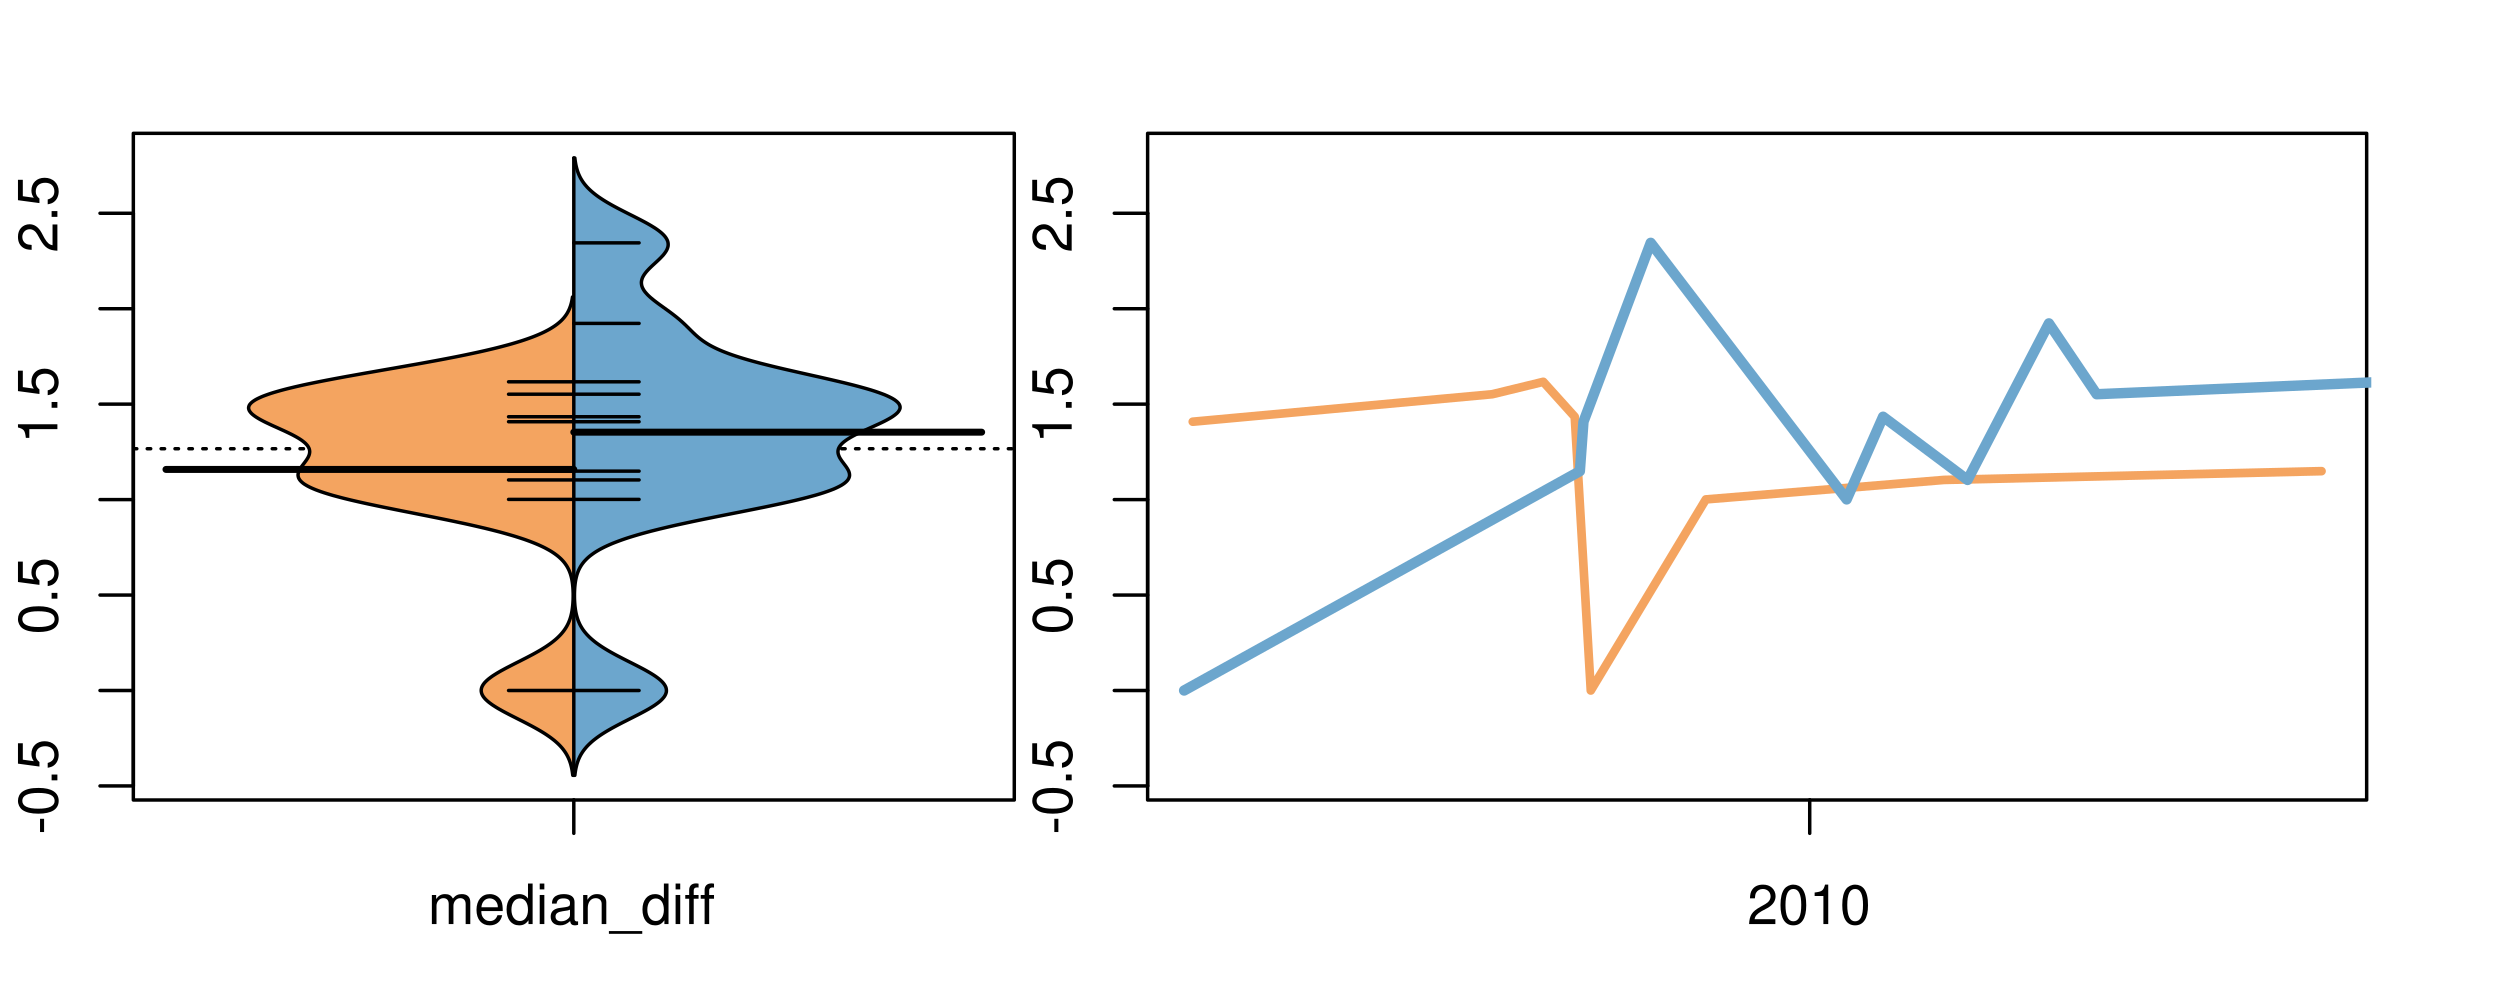 <?xml version="1.0" encoding="UTF-8"?>
<svg xmlns="http://www.w3.org/2000/svg" xmlns:xlink="http://www.w3.org/1999/xlink" width="540pt" height="216pt" viewBox="0 0 540 216" version="1.1">
<defs>
<g>
<symbol overflow="visible" id="glyph0-0">
<path style="stroke:none;" d="M -3.75 -3.406 L -3.75 -0.547 L -2.875 -0.547 L -2.875 -3.406 Z M -3.75 -3.406 "/>
</symbol>
<symbol overflow="visible" id="glyph0-1">
<path style="stroke:none;" d="M -8.516 -3.297 C -8.516 -2.516 -8.156 -1.781 -7.578 -1.344 C -6.828 -0.797 -5.688 -0.516 -4.109 -0.516 C -1.25 -0.516 0.281 -1.469 0.281 -3.297 C 0.281 -5.094 -1.25 -6.078 -4.047 -6.078 C -5.703 -6.078 -6.797 -5.812 -7.578 -5.25 C -8.172 -4.812 -8.516 -4.109 -8.516 -3.297 Z M -7.578 -3.297 C -7.578 -4.438 -6.422 -5 -4.141 -5 C -1.734 -5 -0.594 -4.453 -0.594 -3.281 C -0.594 -2.156 -1.781 -1.594 -4.109 -1.594 C -6.438 -1.594 -7.578 -2.156 -7.578 -3.297 Z M -7.578 -3.297 "/>
</symbol>
<symbol overflow="visible" id="glyph0-2">
<path style="stroke:none;" d="M -1.25 -2.297 L -1.25 -1.047 L 0 -1.047 L 0 -2.297 Z M -1.25 -2.297 "/>
</symbol>
<symbol overflow="visible" id="glyph0-3">
<path style="stroke:none;" d="M -8.516 -5.719 L -8.516 -1.312 L -3.875 -0.688 L -3.875 -1.656 C -4.469 -2.141 -4.672 -2.562 -4.672 -3.219 C -4.672 -4.359 -3.891 -5.078 -2.625 -5.078 C -1.406 -5.078 -0.656 -4.375 -0.656 -3.219 C -0.656 -2.297 -1.125 -1.734 -2.094 -1.469 L -2.094 -0.422 C -1.391 -0.562 -1.062 -0.688 -0.75 -0.938 C -0.094 -1.422 0.281 -2.281 0.281 -3.234 C 0.281 -4.953 -0.969 -6.156 -2.766 -6.156 C -4.453 -6.156 -5.609 -5.047 -5.609 -3.406 C -5.609 -2.812 -5.453 -2.328 -5.094 -1.844 L -7.469 -2.172 L -7.469 -5.719 Z M -8.516 -5.719 "/>
</symbol>
<symbol overflow="visible" id="glyph0-4">
<path style="stroke:none;" d="M -6.062 -3.109 L 0 -3.109 L 0 -4.156 L -8.516 -4.156 L -8.516 -3.469 C -7.203 -3.094 -7.016 -2.859 -6.812 -1.219 L -6.062 -1.219 Z M -6.062 -3.109 "/>
</symbol>
<symbol overflow="visible" id="glyph0-5">
<path style="stroke:none;" d="M -1.047 -6.078 L -1.047 -1.594 C -1.734 -1.703 -2.188 -2.094 -2.797 -3.125 L -3.438 -4.328 C -4.094 -5.516 -4.969 -6.125 -6.016 -6.125 C -6.719 -6.125 -7.375 -5.844 -7.844 -5.344 C -8.297 -4.844 -8.516 -4.219 -8.516 -3.406 C -8.516 -2.328 -8.125 -1.531 -7.406 -1.062 C -6.953 -0.75 -6.422 -0.625 -5.562 -0.594 L -5.562 -1.656 C -6.125 -1.688 -6.484 -1.766 -6.75 -1.906 C -7.266 -2.188 -7.578 -2.734 -7.578 -3.375 C -7.578 -4.328 -6.906 -5.047 -5.984 -5.047 C -5.312 -5.047 -4.734 -4.656 -4.312 -3.906 L -3.688 -2.797 C -2.672 -1.016 -1.875 -0.5 0 -0.406 L 0 -6.078 Z M -1.047 -6.078 "/>
</symbol>
<symbol overflow="visible" id="glyph0-6">
<path style="stroke:none;" d="M -8.75 -5.938 L -8.75 -4.938 L -5.5 -4.938 C -6.125 -4.531 -6.469 -3.859 -6.469 -3.016 C -6.469 -1.375 -5.156 -0.312 -3.156 -0.312 C -1.031 -0.312 0.281 -1.359 0.281 -3.047 C 0.281 -3.906 -0.047 -4.516 -0.828 -5.047 L 0 -5.047 L 0 -5.938 Z M -5.531 -3.188 C -5.531 -4.266 -4.578 -4.938 -3.078 -4.938 C -1.625 -4.938 -0.656 -4.25 -0.656 -3.188 C -0.656 -2.094 -1.625 -1.359 -3.094 -1.359 C -4.562 -1.359 -5.531 -2.094 -5.531 -3.188 Z M -5.531 -3.188 "/>
</symbol>
<symbol overflow="visible" id="glyph0-7">
<path style="stroke:none;" d="M -6.281 -3.094 L -6.281 -2.047 L -7.266 -2.047 C -7.688 -2.047 -7.906 -2.297 -7.906 -2.75 C -7.906 -2.828 -7.906 -2.875 -7.891 -3.094 L -8.719 -3.094 C -8.766 -2.875 -8.781 -2.734 -8.781 -2.531 C -8.781 -1.609 -8.25 -1.062 -7.359 -1.062 L -6.281 -1.062 L -6.281 -0.219 L -5.469 -0.219 L -5.469 -1.062 L 0 -1.062 L 0 -2.047 L -5.469 -2.047 L -5.469 -3.094 Z M -6.281 -3.094 "/>
</symbol>
<symbol overflow="visible" id="glyph0-8">
<path style="stroke:none;" d="M 1.516 -6.938 L 1.516 0.266 L 2.109 0.266 L 2.109 -6.938 Z M 1.516 -6.938 "/>
</symbol>
<symbol overflow="visible" id="glyph0-9">
<path style="stroke:none;" d="M -6.469 -3.266 C -6.469 -1.5 -5.203 -0.438 -3.094 -0.438 C -0.984 -0.438 0.281 -1.484 0.281 -3.281 C 0.281 -5.047 -0.984 -6.125 -3.047 -6.125 C -5.219 -6.125 -6.469 -5.078 -6.469 -3.266 Z M -5.547 -3.281 C -5.547 -4.406 -4.625 -5.078 -3.062 -5.078 C -1.578 -5.078 -0.641 -4.375 -0.641 -3.281 C -0.641 -2.156 -1.578 -1.469 -3.094 -1.469 C -4.609 -1.469 -5.547 -2.156 -5.547 -3.281 Z M -5.547 -3.281 "/>
</symbol>
<symbol overflow="visible" id="glyph0-10">
<path style="stroke:none;" d="M -8.75 -1.828 L -8.75 -0.812 L 0 -0.812 L 0 -1.828 Z M -8.75 -1.828 "/>
</symbol>
<symbol overflow="visible" id="glyph0-11">
<path style="stroke:none;" d="M 0 -3.422 L -6.281 -5.828 L -6.281 -4.703 L -1.188 -2.922 L -6.281 -1.25 L -6.281 -0.125 L 0 -2.328 Z M 0 -3.422 "/>
</symbol>
<symbol overflow="visible" id="glyph0-12">
<path style="stroke:none;" d="M -0.594 -6.422 C -0.562 -6.312 -0.562 -6.266 -0.562 -6.203 C -0.562 -5.859 -0.75 -5.656 -1.062 -5.656 L -4.75 -5.656 C -5.875 -5.656 -6.469 -4.844 -6.469 -3.297 C -6.469 -2.391 -6.203 -1.625 -5.734 -1.219 C -5.406 -0.922 -5.047 -0.797 -4.422 -0.781 L -4.422 -1.781 C -5.203 -1.875 -5.547 -2.328 -5.547 -3.266 C -5.547 -4.156 -5.203 -4.672 -4.609 -4.672 L -4.344 -4.672 C -3.922 -4.672 -3.75 -4.422 -3.641 -3.625 C -3.469 -2.203 -3.422 -1.984 -3.266 -1.609 C -2.969 -0.875 -2.406 -0.5 -1.578 -0.5 C -0.438 -0.5 0.281 -1.297 0.281 -2.562 C 0.281 -3.359 0 -4 -0.641 -4.703 C -0.016 -4.781 0.281 -5.094 0.281 -5.734 C 0.281 -5.938 0.25 -6.094 0.172 -6.422 Z M -1.984 -4.672 C -1.641 -4.672 -1.438 -4.578 -1.156 -4.266 C -0.797 -3.859 -0.594 -3.375 -0.594 -2.781 C -0.594 -2 -0.969 -1.547 -1.609 -1.547 C -2.266 -1.547 -2.609 -1.984 -2.766 -3.062 C -2.906 -4.109 -2.953 -4.328 -3.109 -4.672 Z M -1.984 -4.672 "/>
</symbol>
<symbol overflow="visible" id="glyph0-13">
<path style="stroke:none;" d="M 0 -5.781 L -6.281 -5.781 L -6.281 -4.781 L -2.719 -4.781 C -1.438 -4.781 -0.594 -4.109 -0.594 -3.078 C -0.594 -2.281 -1.078 -1.781 -1.844 -1.781 L -6.281 -1.781 L -6.281 -0.781 L -1.438 -0.781 C -0.391 -0.781 0.281 -1.562 0.281 -2.781 C 0.281 -3.703 -0.047 -4.297 -0.875 -4.891 L 0 -4.891 Z M 0 -5.781 "/>
</symbol>
<symbol overflow="visible" id="glyph0-14">
<path style="stroke:none;" d="M -2.812 -6.156 C -3.766 -6.156 -4.344 -6.078 -4.812 -5.906 C -5.844 -5.5 -6.469 -4.531 -6.469 -3.359 C -6.469 -1.609 -5.125 -0.484 -3.062 -0.484 C -1 -0.484 0.281 -1.578 0.281 -3.344 C 0.281 -4.781 -0.547 -5.766 -1.906 -6.031 L -1.906 -5.016 C -1.078 -4.734 -0.641 -4.172 -0.641 -3.375 C -0.641 -2.734 -0.938 -2.203 -1.469 -1.859 C -1.828 -1.625 -2.188 -1.531 -2.812 -1.531 Z M -3.625 -1.547 C -4.781 -1.625 -5.547 -2.344 -5.547 -3.344 C -5.547 -4.328 -4.734 -5.094 -3.703 -5.094 C -3.672 -5.094 -3.641 -5.094 -3.625 -5.078 Z M -3.625 -1.547 "/>
</symbol>
<symbol overflow="visible" id="glyph1-0">
<path style="stroke:none;" d="M 0.844 -6.281 L 0.844 0 L 1.844 0 L 1.844 -3.953 C 1.844 -4.859 2.516 -5.594 3.328 -5.594 C 4.062 -5.594 4.484 -5.141 4.484 -4.328 L 4.484 0 L 5.5 0 L 5.5 -3.953 C 5.5 -4.859 6.156 -5.594 6.969 -5.594 C 7.703 -5.594 8.141 -5.125 8.141 -4.328 L 8.141 0 L 9.141 0 L 9.141 -4.719 C 9.141 -5.844 8.5 -6.469 7.312 -6.469 C 6.484 -6.469 5.969 -6.219 5.391 -5.516 C 5.016 -6.188 4.516 -6.469 3.703 -6.469 C 2.859 -6.469 2.297 -6.156 1.766 -5.406 L 1.766 -6.281 Z M 0.844 -6.281 "/>
</symbol>
<symbol overflow="visible" id="glyph1-1">
<path style="stroke:none;" d="M 6.156 -2.812 C 6.156 -3.766 6.078 -4.344 5.906 -4.812 C 5.5 -5.844 4.531 -6.469 3.359 -6.469 C 1.609 -6.469 0.484 -5.125 0.484 -3.062 C 0.484 -1 1.578 0.281 3.344 0.281 C 4.781 0.281 5.766 -0.547 6.031 -1.906 L 5.016 -1.906 C 4.734 -1.078 4.172 -0.641 3.375 -0.641 C 2.734 -0.641 2.203 -0.938 1.859 -1.469 C 1.625 -1.828 1.531 -2.188 1.531 -2.812 Z M 1.547 -3.625 C 1.625 -4.781 2.344 -5.547 3.344 -5.547 C 4.328 -5.547 5.094 -4.734 5.094 -3.703 C 5.094 -3.672 5.094 -3.641 5.078 -3.625 Z M 1.547 -3.625 "/>
</symbol>
<symbol overflow="visible" id="glyph1-2">
<path style="stroke:none;" d="M 5.938 -8.75 L 4.938 -8.75 L 4.938 -5.5 C 4.531 -6.125 3.859 -6.469 3.016 -6.469 C 1.375 -6.469 0.312 -5.156 0.312 -3.156 C 0.312 -1.031 1.359 0.281 3.047 0.281 C 3.906 0.281 4.516 -0.047 5.047 -0.828 L 5.047 0 L 5.938 0 Z M 3.188 -5.531 C 4.266 -5.531 4.938 -4.578 4.938 -3.078 C 4.938 -1.625 4.25 -0.656 3.188 -0.656 C 2.094 -0.656 1.359 -1.625 1.359 -3.094 C 1.359 -4.562 2.094 -5.531 3.188 -5.531 Z M 3.188 -5.531 "/>
</symbol>
<symbol overflow="visible" id="glyph1-3">
<path style="stroke:none;" d="M 1.797 -6.281 L 0.797 -6.281 L 0.797 0 L 1.797 0 Z M 1.797 -8.75 L 0.797 -8.75 L 0.797 -7.484 L 1.797 -7.484 Z M 1.797 -8.75 "/>
</symbol>
<symbol overflow="visible" id="glyph1-4">
<path style="stroke:none;" d="M 6.422 -0.594 C 6.312 -0.562 6.266 -0.562 6.203 -0.562 C 5.859 -0.562 5.656 -0.75 5.656 -1.062 L 5.656 -4.75 C 5.656 -5.875 4.844 -6.469 3.297 -6.469 C 2.391 -6.469 1.625 -6.203 1.219 -5.734 C 0.922 -5.406 0.797 -5.047 0.781 -4.422 L 1.781 -4.422 C 1.875 -5.203 2.328 -5.547 3.266 -5.547 C 4.156 -5.547 4.672 -5.203 4.672 -4.609 L 4.672 -4.344 C 4.672 -3.922 4.422 -3.75 3.625 -3.641 C 2.203 -3.469 1.984 -3.422 1.609 -3.266 C 0.875 -2.969 0.5 -2.406 0.5 -1.578 C 0.5 -0.438 1.297 0.281 2.562 0.281 C 3.359 0.281 4 0 4.703 -0.641 C 4.781 -0.016 5.094 0.281 5.734 0.281 C 5.938 0.281 6.094 0.25 6.422 0.172 Z M 4.672 -1.984 C 4.672 -1.641 4.578 -1.438 4.266 -1.156 C 3.859 -0.797 3.375 -0.594 2.781 -0.594 C 2 -0.594 1.547 -0.969 1.547 -1.609 C 1.547 -2.266 1.984 -2.609 3.062 -2.766 C 4.109 -2.906 4.328 -2.953 4.672 -3.109 Z M 4.672 -1.984 "/>
</symbol>
<symbol overflow="visible" id="glyph1-5">
<path style="stroke:none;" d="M 0.844 -6.281 L 0.844 0 L 1.844 0 L 1.844 -3.469 C 1.844 -4.75 2.516 -5.594 3.547 -5.594 C 4.344 -5.594 4.844 -5.109 4.844 -4.359 L 4.844 0 L 5.844 0 L 5.844 -4.75 C 5.844 -5.797 5.062 -6.469 3.859 -6.469 C 2.922 -6.469 2.312 -6.109 1.766 -5.234 L 1.766 -6.281 Z M 0.844 -6.281 "/>
</symbol>
<symbol overflow="visible" id="glyph1-6">
<path style="stroke:none;" d="M 6.938 1.516 L -0.266 1.516 L -0.266 2.109 L 6.938 2.109 Z M 6.938 1.516 "/>
</symbol>
<symbol overflow="visible" id="glyph1-7">
<path style="stroke:none;" d="M 3.094 -6.281 L 2.047 -6.281 L 2.047 -7.266 C 2.047 -7.688 2.297 -7.906 2.75 -7.906 C 2.828 -7.906 2.875 -7.906 3.094 -7.891 L 3.094 -8.719 C 2.875 -8.766 2.734 -8.781 2.531 -8.781 C 1.609 -8.781 1.062 -8.25 1.062 -7.359 L 1.062 -6.281 L 0.219 -6.281 L 0.219 -5.469 L 1.062 -5.469 L 1.062 0 L 2.047 0 L 2.047 -5.469 L 3.094 -5.469 Z M 3.094 -6.281 "/>
</symbol>
<symbol overflow="visible" id="glyph1-8">
<path style="stroke:none;" d="M 6.078 -1.047 L 1.594 -1.047 C 1.703 -1.734 2.094 -2.188 3.125 -2.797 L 4.328 -3.438 C 5.516 -4.094 6.125 -4.969 6.125 -6.016 C 6.125 -6.719 5.844 -7.375 5.344 -7.844 C 4.844 -8.297 4.219 -8.516 3.406 -8.516 C 2.328 -8.516 1.531 -8.125 1.062 -7.406 C 0.75 -6.953 0.625 -6.422 0.594 -5.562 L 1.656 -5.562 C 1.688 -6.125 1.766 -6.484 1.906 -6.75 C 2.188 -7.266 2.734 -7.578 3.375 -7.578 C 4.328 -7.578 5.047 -6.906 5.047 -5.984 C 5.047 -5.312 4.656 -4.734 3.906 -4.312 L 2.797 -3.688 C 1.016 -2.672 0.5 -1.875 0.406 0 L 6.078 0 Z M 6.078 -1.047 "/>
</symbol>
<symbol overflow="visible" id="glyph1-9">
<path style="stroke:none;" d="M 3.297 -8.516 C 2.516 -8.516 1.781 -8.156 1.344 -7.578 C 0.797 -6.828 0.516 -5.688 0.516 -4.109 C 0.516 -1.25 1.469 0.281 3.297 0.281 C 5.094 0.281 6.078 -1.25 6.078 -4.047 C 6.078 -5.703 5.812 -6.797 5.25 -7.578 C 4.812 -8.172 4.109 -8.516 3.297 -8.516 Z M 3.297 -7.578 C 4.438 -7.578 5 -6.422 5 -4.141 C 5 -1.734 4.453 -0.594 3.281 -0.594 C 2.156 -0.594 1.594 -1.781 1.594 -4.109 C 1.594 -6.438 2.156 -7.578 3.297 -7.578 Z M 3.297 -7.578 "/>
</symbol>
<symbol overflow="visible" id="glyph1-10">
<path style="stroke:none;" d="M 3.109 -6.062 L 3.109 0 L 4.156 0 L 4.156 -8.516 L 3.469 -8.516 C 3.094 -7.203 2.859 -7.016 1.219 -6.812 L 1.219 -6.062 Z M 3.109 -6.062 "/>
</symbol>
</g>
<clipPath id="clip1">
  <path d="M 28.801 28.801 L 220.086 28.801 L 220.086 173.801 L 28.801 173.801 Z M 28.801 28.801 "/>
</clipPath>
<clipPath id="clip2">
  <path d="M 247.887 28.801 L 512.199 28.801 L 512.199 173.801 L 247.887 173.801 Z M 247.887 28.801 "/>
</clipPath>
<clipPath id="clip3">
  <path d="M 233.484 14.398 L 526.598 14.398 L 526.598 188.199 L 233.484 188.199 Z M 233.484 14.398 "/>
</clipPath>
<clipPath id="clip4">
  <path d="M 247.887 28.801 L 512.199 28.801 L 512.199 173.801 L 247.887 173.801 Z M 247.887 28.801 "/>
</clipPath>
</defs>
<g id="surface1091">
<path style="fill:none;stroke-width:0.75;stroke-linecap:round;stroke-linejoin:round;stroke:rgb(0%,0%,0%);stroke-opacity:1;stroke-miterlimit:10;" d="M 28.801 172.801 L 219.086 172.801 L 219.086 28.801 L 28.801 28.801 L 28.801 172.801 "/>
<path style="fill:none;stroke-width:0.75;stroke-linecap:round;stroke-linejoin:round;stroke:rgb(0%,0%,0%);stroke-opacity:1;stroke-miterlimit:10;" d="M 28.801 169.766 L 28.801 46.062 "/>
<path style="fill:none;stroke-width:0.75;stroke-linecap:round;stroke-linejoin:round;stroke:rgb(0%,0%,0%);stroke-opacity:1;stroke-miterlimit:10;" d="M 28.801 169.766 L 21.602 169.766 "/>
<path style="fill:none;stroke-width:0.75;stroke-linecap:round;stroke-linejoin:round;stroke:rgb(0%,0%,0%);stroke-opacity:1;stroke-miterlimit:10;" d="M 28.801 149.148 L 21.602 149.148 "/>
<path style="fill:none;stroke-width:0.75;stroke-linecap:round;stroke-linejoin:round;stroke:rgb(0%,0%,0%);stroke-opacity:1;stroke-miterlimit:10;" d="M 28.801 128.531 L 21.602 128.531 "/>
<path style="fill:none;stroke-width:0.75;stroke-linecap:round;stroke-linejoin:round;stroke:rgb(0%,0%,0%);stroke-opacity:1;stroke-miterlimit:10;" d="M 28.801 107.914 L 21.602 107.914 "/>
<path style="fill:none;stroke-width:0.75;stroke-linecap:round;stroke-linejoin:round;stroke:rgb(0%,0%,0%);stroke-opacity:1;stroke-miterlimit:10;" d="M 28.801 87.297 L 21.602 87.297 "/>
<path style="fill:none;stroke-width:0.75;stroke-linecap:round;stroke-linejoin:round;stroke:rgb(0%,0%,0%);stroke-opacity:1;stroke-miterlimit:10;" d="M 28.801 66.68 L 21.602 66.68 "/>
<path style="fill:none;stroke-width:0.75;stroke-linecap:round;stroke-linejoin:round;stroke:rgb(0%,0%,0%);stroke-opacity:1;stroke-miterlimit:10;" d="M 28.801 46.062 L 21.602 46.062 "/>
<g style="fill:rgb(0%,0%,0%);fill-opacity:1;">
  <use xlink:href="#glyph0-0" x="12.396" y="180.266"/>
  <use xlink:href="#glyph0-1" x="12.396" y="176.27"/>
  <use xlink:href="#glyph0-2" x="12.396" y="169.598"/>
  <use xlink:href="#glyph0-3" x="12.396" y="166.262"/>
</g>
<g style="fill:rgb(0%,0%,0%);fill-opacity:1;">
  <use xlink:href="#glyph0-1" x="12.396" y="137.031"/>
  <use xlink:href="#glyph0-2" x="12.396" y="130.359"/>
  <use xlink:href="#glyph0-3" x="12.396" y="127.023"/>
</g>
<g style="fill:rgb(0%,0%,0%);fill-opacity:1;">
  <use xlink:href="#glyph0-4" x="12.396" y="95.797"/>
  <use xlink:href="#glyph0-2" x="12.396" y="89.125"/>
  <use xlink:href="#glyph0-3" x="12.396" y="85.789"/>
</g>
<g style="fill:rgb(0%,0%,0%);fill-opacity:1;">
  <use xlink:href="#glyph0-5" x="12.396" y="54.562"/>
  <use xlink:href="#glyph0-2" x="12.396" y="47.891"/>
  <use xlink:href="#glyph0-3" x="12.396" y="44.555"/>
</g>
<path style="fill:none;stroke-width:0.75;stroke-linecap:round;stroke-linejoin:round;stroke:rgb(0%,0%,0%);stroke-opacity:1;stroke-miterlimit:10;" d="M 123.941 172.801 L 123.941 172.801 "/>
<path style="fill:none;stroke-width:0.75;stroke-linecap:round;stroke-linejoin:round;stroke:rgb(0%,0%,0%);stroke-opacity:1;stroke-miterlimit:10;" d="M 123.941 172.801 L 123.941 180 "/>
<g style="fill:rgb(0%,0%,0%);fill-opacity:1;">
  <use xlink:href="#glyph1-0" x="92.441" y="199.596"/>
  <use xlink:href="#glyph1-1" x="102.438" y="199.596"/>
  <use xlink:href="#glyph1-2" x="109.109" y="199.596"/>
  <use xlink:href="#glyph1-3" x="115.781" y="199.596"/>
  <use xlink:href="#glyph1-4" x="118.445" y="199.596"/>
  <use xlink:href="#glyph1-5" x="125.117" y="199.596"/>
  <use xlink:href="#glyph1-6" x="131.789" y="199.596"/>
  <use xlink:href="#glyph1-2" x="138.461" y="199.596"/>
  <use xlink:href="#glyph1-3" x="145.133" y="199.596"/>
  <use xlink:href="#glyph1-7" x="147.797" y="199.596"/>
  <use xlink:href="#glyph1-7" x="151.133" y="199.596"/>
</g>
<g clip-path="url(#clip1)" clip-rule="nonzero">
<path style="fill:none;stroke-width:0.75;stroke-linecap:round;stroke-linejoin:round;stroke:rgb(0%,0%,0%);stroke-opacity:1;stroke-dasharray:0.75,2.25;stroke-miterlimit:10;" d="M 28.801 96.926 L 219.086 96.926 "/>
<path style=" stroke:none;fill-rule:nonzero;fill:rgb(95.686%,64.314%,37.647%);fill-opacity:1;" d="M 123.941 64.152 L 123.66 64.152 L 123.629 64.355 L 123.594 64.555 L 123.559 64.758 L 123.52 64.961 L 123.473 65.164 L 123.43 65.367 L 123.375 65.566 L 123.32 65.77 L 123.258 65.973 L 123.191 66.176 L 123.117 66.375 L 123.043 66.578 L 122.957 66.781 L 122.867 66.984 L 122.766 67.184 L 122.66 67.387 L 122.547 67.59 L 122.426 67.793 L 122.293 67.992 L 122.148 68.195 L 121.996 68.398 L 121.836 68.602 L 121.66 68.801 L 121.477 69.004 L 121.281 69.207 L 121.066 69.41 L 120.84 69.609 L 120.602 69.812 L 120.344 70.016 L 120.074 70.219 L 119.793 70.418 L 119.488 70.621 L 119.164 70.824 L 118.832 71.027 L 118.473 71.23 L 118.094 71.43 L 117.703 71.633 L 117.285 71.836 L 116.844 72.039 L 116.391 72.238 L 115.91 72.441 L 115.406 72.645 L 114.883 72.848 L 114.336 73.047 L 113.762 73.25 L 113.168 73.453 L 112.551 73.656 L 111.902 73.855 L 111.234 74.059 L 110.547 74.262 L 109.824 74.465 L 109.082 74.664 L 108.32 74.867 L 107.527 75.07 L 106.711 75.273 L 105.875 75.473 L 105.012 75.676 L 104.125 75.879 L 103.219 76.082 L 102.285 76.281 L 101.332 76.484 L 100.363 76.688 L 99.367 76.891 L 98.352 77.094 L 97.324 77.293 L 96.277 77.496 L 95.211 77.699 L 94.129 77.902 L 93.039 78.102 L 91.93 78.305 L 90.812 78.508 L 89.684 78.711 L 88.543 78.91 L 87.398 79.113 L 86.25 79.316 L 85.094 79.52 L 83.938 79.719 L 82.777 79.922 L 81.621 80.125 L 80.469 80.328 L 79.316 80.527 L 78.172 80.73 L 77.035 80.934 L 75.906 81.137 L 74.789 81.336 L 73.688 81.539 L 72.594 81.742 L 71.523 81.945 L 70.473 82.145 L 69.434 82.348 L 68.422 82.551 L 67.434 82.754 L 66.469 82.953 L 65.527 83.156 L 64.621 83.359 L 63.738 83.562 L 62.887 83.766 L 62.07 83.965 L 61.285 84.168 L 60.531 84.371 L 59.82 84.574 L 59.141 84.773 L 58.492 84.977 L 57.898 85.18 L 57.332 85.383 L 56.801 85.582 L 56.324 85.785 L 55.883 85.988 L 55.473 86.191 L 55.117 86.391 L 54.801 86.594 L 54.516 86.797 L 54.281 87 L 54.09 87.199 L 53.926 87.402 L 53.812 87.605 L 53.742 87.809 L 53.699 88.008 L 53.699 88.211 L 53.742 88.414 L 53.812 88.617 L 53.922 88.816 L 54.07 89.02 L 54.242 89.223 L 54.445 89.426 L 54.688 89.629 L 54.949 89.828 L 55.234 90.031 L 55.555 90.234 L 55.891 90.438 L 56.242 90.637 L 56.621 90.84 L 57.012 91.043 L 57.418 91.246 L 57.84 91.445 L 58.266 91.648 L 58.703 91.852 L 59.148 92.055 L 59.594 92.254 L 60.043 92.457 L 60.934 92.863 L 61.375 93.062 L 61.809 93.266 L 62.234 93.469 L 62.652 93.672 L 63.055 93.871 L 63.441 94.074 L 63.816 94.277 L 64.176 94.48 L 64.512 94.68 L 64.832 94.883 L 65.133 95.086 L 65.406 95.289 L 65.66 95.492 L 65.895 95.691 L 66.098 95.895 L 66.281 96.098 L 66.445 96.301 L 66.574 96.5 L 66.684 96.703 L 66.777 96.906 L 66.836 97.109 L 66.871 97.309 L 66.895 97.512 L 66.887 97.715 L 66.859 97.918 L 66.816 98.117 L 66.754 98.32 L 66.672 98.523 L 66.578 98.727 L 66.469 98.926 L 66.344 99.129 L 66.215 99.332 L 66.074 99.535 L 65.926 99.734 L 65.777 99.938 L 65.621 100.141 L 65.469 100.344 L 65.316 100.543 L 65.168 100.746 L 65.031 100.949 L 64.898 101.152 L 64.773 101.355 L 64.664 101.555 L 64.57 101.758 L 64.488 101.961 L 64.434 102.164 L 64.395 102.363 L 64.375 102.566 L 64.387 102.77 L 64.422 102.973 L 64.477 103.172 L 64.57 103.375 L 64.691 103.578 L 64.84 103.781 L 65.023 103.98 L 65.242 104.184 L 65.488 104.387 L 65.773 104.59 L 66.098 104.789 L 66.449 104.992 L 66.84 105.195 L 67.27 105.398 L 67.73 105.598 L 68.223 105.801 L 68.762 106.004 L 69.328 106.207 L 69.922 106.406 L 70.562 106.609 L 71.23 106.812 L 71.922 107.016 L 72.66 107.215 L 73.418 107.418 L 74.195 107.621 L 75.016 107.824 L 75.855 108.027 L 76.715 108.227 L 77.602 108.43 L 78.512 108.633 L 79.434 108.836 L 80.375 109.035 L 81.336 109.238 L 82.305 109.441 L 83.293 109.645 L 84.285 109.844 L 85.289 110.047 L 86.301 110.25 L 87.316 110.453 L 88.336 110.652 L 91.395 111.262 L 92.41 111.461 L 93.422 111.664 L 94.426 111.867 L 95.422 112.07 L 96.41 112.27 L 97.387 112.473 L 98.352 112.676 L 99.301 112.879 L 100.242 113.078 L 101.168 113.281 L 102.07 113.484 L 102.957 113.688 L 103.832 113.891 L 104.684 114.09 L 105.516 114.293 L 106.332 114.496 L 107.125 114.699 L 107.895 114.898 L 108.648 115.102 L 109.375 115.305 L 110.078 115.508 L 110.766 115.707 L 111.43 115.91 L 112.066 116.113 L 112.688 116.316 L 113.285 116.516 L 113.855 116.719 L 114.41 116.922 L 114.941 117.125 L 115.445 117.324 L 115.934 117.527 L 116.406 117.73 L 116.848 117.934 L 117.273 118.133 L 117.684 118.336 L 118.066 118.539 L 118.438 118.742 L 118.789 118.941 L 119.121 119.145 L 119.434 119.348 L 119.738 119.551 L 120.02 119.754 L 120.285 119.953 L 120.539 120.156 L 120.777 120.359 L 121 120.562 L 121.215 120.762 L 121.41 120.965 L 121.598 121.168 L 121.773 121.371 L 121.938 121.57 L 122.086 121.773 L 122.23 121.977 L 122.367 122.18 L 122.488 122.379 L 122.605 122.582 L 122.715 122.785 L 122.812 122.988 L 122.906 123.188 L 122.992 123.391 L 123.07 123.594 L 123.145 123.797 L 123.215 123.996 L 123.277 124.199 L 123.336 124.402 L 123.387 124.605 L 123.438 124.805 L 123.523 125.211 L 123.559 125.414 L 123.59 125.613 L 123.621 125.816 L 123.676 126.223 L 123.695 126.426 L 123.715 126.625 L 123.734 126.828 L 123.75 127.031 L 123.762 127.234 L 123.773 127.434 L 123.797 128.043 L 123.801 128.242 L 123.801 128.852 L 123.797 129.051 L 123.789 129.457 L 123.781 129.66 L 123.77 129.859 L 123.746 130.266 L 123.73 130.469 L 123.715 130.668 L 123.695 130.871 L 123.648 131.277 L 123.621 131.477 L 123.594 131.68 L 123.562 131.883 L 123.527 132.086 L 123.488 132.289 L 123.445 132.488 L 123.402 132.691 L 123.301 133.098 L 123.242 133.297 L 123.184 133.5 L 123.117 133.703 L 123.047 133.906 L 122.969 134.105 L 122.887 134.309 L 122.801 134.512 L 122.707 134.715 L 122.609 134.914 L 122.504 135.117 L 122.391 135.32 L 122.27 135.523 L 122.145 135.723 L 122.012 135.926 L 121.867 136.129 L 121.719 136.332 L 121.559 136.531 L 121.395 136.734 L 121.035 137.141 L 120.84 137.34 L 120.637 137.543 L 120.426 137.746 L 120.203 137.949 L 119.973 138.152 L 119.73 138.352 L 119.48 138.555 L 119.219 138.758 L 118.949 138.961 L 118.672 139.16 L 118.379 139.363 L 118.082 139.566 L 117.773 139.77 L 117.453 139.969 L 117.129 140.172 L 116.797 140.375 L 116.449 140.578 L 116.102 140.777 L 115.742 140.98 L 115.375 141.184 L 115.004 141.387 L 114.625 141.586 L 114.242 141.789 L 113.855 141.992 L 113.461 142.195 L 113.066 142.395 L 112.27 142.801 L 111.867 143.004 L 111.465 143.203 L 110.668 143.609 L 109.879 144.016 L 109.492 144.215 L 109.109 144.418 L 108.734 144.621 L 108.363 144.824 L 108.004 145.023 L 107.656 145.227 L 107.312 145.43 L 106.988 145.633 L 106.672 145.832 L 106.363 146.035 L 106.078 146.238 L 105.805 146.441 L 105.547 146.641 L 105.309 146.844 L 105.086 147.047 L 104.879 147.25 L 104.691 147.449 L 104.527 147.652 L 104.379 147.855 L 104.254 148.059 L 104.148 148.258 L 104.062 148.461 L 104 148.664 L 103.961 148.867 L 103.938 149.066 L 103.941 149.27 L 103.969 149.473 L 104.012 149.676 L 104.078 149.875 L 104.168 150.078 L 104.277 150.281 L 104.406 150.484 L 104.562 150.688 L 104.73 150.887 L 104.918 151.09 L 105.133 151.293 L 105.359 151.496 L 105.598 151.695 L 105.863 151.898 L 106.141 152.102 L 106.43 152.305 L 106.738 152.504 L 107.055 152.707 L 107.383 152.91 L 107.727 153.113 L 108.082 153.312 L 108.441 153.516 L 108.812 153.719 L 109.191 153.922 L 109.574 154.121 L 109.961 154.324 L 110.355 154.527 L 110.754 154.73 L 111.152 154.93 L 111.551 155.133 L 112.355 155.539 L 112.754 155.738 L 113.152 155.941 L 113.547 156.145 L 113.938 156.348 L 114.324 156.551 L 114.707 156.75 L 115.082 156.953 L 115.453 157.156 L 115.82 157.359 L 116.176 157.559 L 116.523 157.762 L 116.867 157.965 L 117.199 158.168 L 117.523 158.367 L 117.84 158.57 L 118.145 158.773 L 118.441 158.977 L 118.73 159.176 L 119.008 159.379 L 119.273 159.582 L 119.535 159.785 L 119.785 159.984 L 120.02 160.188 L 120.25 160.391 L 120.473 160.594 L 120.68 160.793 L 120.883 160.996 L 121.074 161.199 L 121.254 161.402 L 121.43 161.602 L 121.594 161.805 L 121.75 162.008 L 121.898 162.211 L 122.039 162.414 L 122.172 162.613 L 122.297 162.816 L 122.418 163.02 L 122.527 163.223 L 122.629 163.422 L 122.73 163.625 L 122.82 163.828 L 122.906 164.031 L 122.988 164.23 L 123.062 164.434 L 123.133 164.637 L 123.199 164.84 L 123.262 165.039 L 123.316 165.242 L 123.418 165.648 L 123.461 165.848 L 123.504 166.051 L 123.543 166.254 L 123.578 166.457 L 123.609 166.656 L 123.641 166.859 L 123.695 167.266 L 123.719 167.465 L 123.941 167.465 Z M 123.941 64.152 "/>
<path style="fill:none;stroke-width:0.75;stroke-linecap:round;stroke-linejoin:round;stroke:rgb(0%,0%,0%);stroke-opacity:1;stroke-miterlimit:10;" d="M 123.941 64.152 L 123.66 64.152 L 123.629 64.355 L 123.594 64.555 L 123.559 64.758 L 123.52 64.961 L 123.473 65.164 L 123.43 65.367 L 123.375 65.566 L 123.32 65.77 L 123.258 65.973 L 123.191 66.176 L 123.117 66.375 L 123.043 66.578 L 122.957 66.781 L 122.867 66.984 L 122.766 67.184 L 122.66 67.387 L 122.547 67.59 L 122.426 67.793 L 122.293 67.992 L 122.148 68.195 L 121.996 68.398 L 121.836 68.602 L 121.66 68.801 L 121.477 69.004 L 121.281 69.207 L 121.066 69.41 L 120.84 69.609 L 120.602 69.812 L 120.344 70.016 L 120.074 70.219 L 119.793 70.418 L 119.488 70.621 L 119.164 70.824 L 118.832 71.027 L 118.473 71.23 L 118.094 71.43 L 117.703 71.633 L 117.285 71.836 L 116.844 72.039 L 116.391 72.238 L 115.91 72.441 L 115.406 72.645 L 114.883 72.848 L 114.336 73.047 L 113.762 73.25 L 113.168 73.453 L 112.551 73.656 L 111.902 73.855 L 111.234 74.059 L 110.547 74.262 L 109.824 74.465 L 109.082 74.664 L 108.32 74.867 L 107.527 75.07 L 106.711 75.273 L 105.875 75.473 L 105.012 75.676 L 104.125 75.879 L 103.219 76.082 L 102.285 76.281 L 101.332 76.484 L 100.363 76.688 L 99.367 76.891 L 98.352 77.094 L 97.324 77.293 L 96.277 77.496 L 95.211 77.699 L 94.129 77.902 L 93.039 78.102 L 91.93 78.305 L 90.812 78.508 L 89.684 78.711 L 88.543 78.91 L 87.398 79.113 L 86.25 79.316 L 85.094 79.52 L 83.938 79.719 L 82.777 79.922 L 81.621 80.125 L 80.469 80.328 L 79.316 80.527 L 78.172 80.73 L 77.035 80.934 L 75.906 81.137 L 74.789 81.336 L 73.688 81.539 L 72.594 81.742 L 71.523 81.945 L 70.473 82.145 L 69.434 82.348 L 68.422 82.551 L 67.434 82.754 L 66.469 82.953 L 65.527 83.156 L 64.621 83.359 L 63.738 83.562 L 62.887 83.766 L 62.07 83.965 L 61.285 84.168 L 60.531 84.371 L 59.82 84.574 L 59.141 84.773 L 58.492 84.977 L 57.898 85.18 L 57.332 85.383 L 56.801 85.582 L 56.324 85.785 L 55.883 85.988 L 55.473 86.191 L 55.117 86.391 L 54.801 86.594 L 54.516 86.797 L 54.281 87 L 54.09 87.199 L 53.926 87.402 L 53.812 87.605 L 53.742 87.809 L 53.699 88.008 L 53.699 88.211 L 53.742 88.414 L 53.812 88.617 L 53.922 88.816 L 54.07 89.02 L 54.242 89.223 L 54.445 89.426 L 54.688 89.629 L 54.949 89.828 L 55.234 90.031 L 55.555 90.234 L 55.891 90.438 L 56.242 90.637 L 56.621 90.84 L 57.012 91.043 L 57.418 91.246 L 57.84 91.445 L 58.266 91.648 L 58.703 91.852 L 59.148 92.055 L 59.594 92.254 L 60.043 92.457 L 60.934 92.863 L 61.375 93.062 L 61.809 93.266 L 62.234 93.469 L 62.652 93.672 L 63.055 93.871 L 63.441 94.074 L 63.816 94.277 L 64.176 94.48 L 64.512 94.68 L 64.832 94.883 L 65.133 95.086 L 65.406 95.289 L 65.66 95.492 L 65.895 95.691 L 66.098 95.895 L 66.281 96.098 L 66.445 96.301 L 66.574 96.5 L 66.684 96.703 L 66.777 96.906 L 66.836 97.109 L 66.871 97.309 L 66.895 97.512 L 66.887 97.715 L 66.859 97.918 L 66.816 98.117 L 66.754 98.32 L 66.672 98.523 L 66.578 98.727 L 66.469 98.926 L 66.344 99.129 L 66.215 99.332 L 66.074 99.535 L 65.926 99.734 L 65.777 99.938 L 65.621 100.141 L 65.469 100.344 L 65.316 100.543 L 65.168 100.746 L 65.031 100.949 L 64.898 101.152 L 64.773 101.355 L 64.664 101.555 L 64.57 101.758 L 64.488 101.961 L 64.434 102.164 L 64.395 102.363 L 64.375 102.566 L 64.387 102.77 L 64.422 102.973 L 64.477 103.172 L 64.57 103.375 L 64.691 103.578 L 64.84 103.781 L 65.023 103.98 L 65.242 104.184 L 65.488 104.387 L 65.773 104.59 L 66.098 104.789 L 66.449 104.992 L 66.84 105.195 L 67.27 105.398 L 67.73 105.598 L 68.223 105.801 L 68.762 106.004 L 69.328 106.207 L 69.922 106.406 L 70.562 106.609 L 71.23 106.812 L 71.922 107.016 L 72.66 107.215 L 73.418 107.418 L 74.195 107.621 L 75.016 107.824 L 75.855 108.027 L 76.715 108.227 L 77.602 108.43 L 78.512 108.633 L 79.434 108.836 L 80.375 109.035 L 81.336 109.238 L 82.305 109.441 L 83.293 109.645 L 84.285 109.844 L 85.289 110.047 L 86.301 110.25 L 87.316 110.453 L 88.336 110.652 L 91.395 111.262 L 92.41 111.461 L 93.422 111.664 L 94.426 111.867 L 95.422 112.07 L 96.41 112.27 L 97.387 112.473 L 98.352 112.676 L 99.301 112.879 L 100.242 113.078 L 101.168 113.281 L 102.07 113.484 L 102.957 113.688 L 103.832 113.891 L 104.684 114.09 L 105.516 114.293 L 106.332 114.496 L 107.125 114.699 L 107.895 114.898 L 108.648 115.102 L 109.375 115.305 L 110.078 115.508 L 110.766 115.707 L 111.43 115.91 L 112.066 116.113 L 112.688 116.316 L 113.285 116.516 L 113.855 116.719 L 114.41 116.922 L 114.941 117.125 L 115.445 117.324 L 115.934 117.527 L 116.406 117.73 L 116.848 117.934 L 117.273 118.133 L 117.684 118.336 L 118.066 118.539 L 118.438 118.742 L 118.789 118.941 L 119.121 119.145 L 119.434 119.348 L 119.738 119.551 L 120.02 119.754 L 120.285 119.953 L 120.539 120.156 L 120.777 120.359 L 121 120.562 L 121.215 120.762 L 121.41 120.965 L 121.598 121.168 L 121.773 121.371 L 121.938 121.57 L 122.086 121.773 L 122.23 121.977 L 122.367 122.18 L 122.488 122.379 L 122.605 122.582 L 122.715 122.785 L 122.812 122.988 L 122.906 123.188 L 122.992 123.391 L 123.07 123.594 L 123.145 123.797 L 123.215 123.996 L 123.277 124.199 L 123.336 124.402 L 123.387 124.605 L 123.438 124.805 L 123.523 125.211 L 123.559 125.414 L 123.59 125.613 L 123.621 125.816 L 123.676 126.223 L 123.695 126.426 L 123.715 126.625 L 123.734 126.828 L 123.75 127.031 L 123.762 127.234 L 123.773 127.434 L 123.797 128.043 L 123.801 128.242 L 123.801 128.852 L 123.797 129.051 L 123.789 129.457 L 123.781 129.66 L 123.77 129.859 L 123.746 130.266 L 123.73 130.469 L 123.715 130.668 L 123.695 130.871 L 123.648 131.277 L 123.621 131.477 L 123.594 131.68 L 123.562 131.883 L 123.527 132.086 L 123.488 132.289 L 123.445 132.488 L 123.402 132.691 L 123.301 133.098 L 123.242 133.297 L 123.184 133.5 L 123.117 133.703 L 123.047 133.906 L 122.969 134.105 L 122.887 134.309 L 122.801 134.512 L 122.707 134.715 L 122.609 134.914 L 122.504 135.117 L 122.391 135.32 L 122.27 135.523 L 122.145 135.723 L 122.012 135.926 L 121.867 136.129 L 121.719 136.332 L 121.559 136.531 L 121.395 136.734 L 121.035 137.141 L 120.84 137.34 L 120.637 137.543 L 120.426 137.746 L 120.203 137.949 L 119.973 138.152 L 119.73 138.352 L 119.48 138.555 L 119.219 138.758 L 118.949 138.961 L 118.672 139.16 L 118.379 139.363 L 118.082 139.566 L 117.773 139.77 L 117.453 139.969 L 117.129 140.172 L 116.797 140.375 L 116.449 140.578 L 116.102 140.777 L 115.742 140.98 L 115.375 141.184 L 115.004 141.387 L 114.625 141.586 L 114.242 141.789 L 113.855 141.992 L 113.461 142.195 L 113.066 142.395 L 112.27 142.801 L 111.867 143.004 L 111.465 143.203 L 110.668 143.609 L 109.879 144.016 L 109.492 144.215 L 109.109 144.418 L 108.734 144.621 L 108.363 144.824 L 108.004 145.023 L 107.656 145.227 L 107.312 145.43 L 106.988 145.633 L 106.672 145.832 L 106.363 146.035 L 106.078 146.238 L 105.805 146.441 L 105.547 146.641 L 105.309 146.844 L 105.086 147.047 L 104.879 147.25 L 104.691 147.449 L 104.527 147.652 L 104.379 147.855 L 104.254 148.059 L 104.148 148.258 L 104.062 148.461 L 104 148.664 L 103.961 148.867 L 103.938 149.066 L 103.941 149.27 L 103.969 149.473 L 104.012 149.676 L 104.078 149.875 L 104.168 150.078 L 104.277 150.281 L 104.406 150.484 L 104.562 150.688 L 104.73 150.887 L 104.918 151.09 L 105.133 151.293 L 105.359 151.496 L 105.598 151.695 L 105.863 151.898 L 106.141 152.102 L 106.43 152.305 L 106.738 152.504 L 107.055 152.707 L 107.383 152.91 L 107.727 153.113 L 108.082 153.312 L 108.441 153.516 L 108.812 153.719 L 109.191 153.922 L 109.574 154.121 L 109.961 154.324 L 110.355 154.527 L 110.754 154.73 L 111.152 154.93 L 111.551 155.133 L 112.355 155.539 L 112.754 155.738 L 113.152 155.941 L 113.547 156.145 L 113.938 156.348 L 114.324 156.551 L 114.707 156.75 L 115.082 156.953 L 115.453 157.156 L 115.82 157.359 L 116.176 157.559 L 116.523 157.762 L 116.867 157.965 L 117.199 158.168 L 117.523 158.367 L 117.84 158.57 L 118.145 158.773 L 118.441 158.977 L 118.73 159.176 L 119.008 159.379 L 119.273 159.582 L 119.535 159.785 L 119.785 159.984 L 120.02 160.188 L 120.25 160.391 L 120.473 160.594 L 120.68 160.793 L 120.883 160.996 L 121.074 161.199 L 121.254 161.402 L 121.43 161.602 L 121.594 161.805 L 121.75 162.008 L 121.898 162.211 L 122.039 162.414 L 122.172 162.613 L 122.297 162.816 L 122.418 163.02 L 122.527 163.223 L 122.629 163.422 L 122.73 163.625 L 122.82 163.828 L 122.906 164.031 L 122.988 164.23 L 123.062 164.434 L 123.133 164.637 L 123.199 164.84 L 123.262 165.039 L 123.316 165.242 L 123.418 165.648 L 123.461 165.848 L 123.504 166.051 L 123.543 166.254 L 123.578 166.457 L 123.609 166.656 L 123.641 166.859 L 123.695 167.266 L 123.719 167.465 L 123.941 167.465 "/>
<path style=" stroke:none;fill-rule:nonzero;fill:rgb(42.353%,65.098%,80.392%);fill-opacity:1;" d="M 123.941 167.465 L 124.168 167.465 L 124.199 167.207 L 124.23 166.945 L 124.27 166.684 L 124.312 166.422 L 124.359 166.16 L 124.41 165.902 L 124.469 165.641 L 124.602 165.117 L 124.68 164.855 L 124.766 164.598 L 124.859 164.336 L 124.957 164.074 L 125.07 163.812 L 125.191 163.555 L 125.32 163.293 L 125.461 163.031 L 125.617 162.77 L 125.781 162.508 L 125.957 162.25 L 126.148 161.988 L 126.355 161.727 L 126.574 161.465 L 126.805 161.203 L 127.055 160.945 L 127.32 160.684 L 127.602 160.422 L 127.895 160.16 L 128.207 159.898 L 128.535 159.641 L 128.879 159.379 L 129.238 159.117 L 129.617 158.855 L 130.008 158.594 L 130.414 158.336 L 130.836 158.074 L 131.277 157.812 L 131.727 157.551 L 132.184 157.289 L 132.66 157.031 L 133.145 156.77 L 133.641 156.508 L 134.141 156.246 L 134.648 155.984 L 135.164 155.727 L 136.195 155.203 L 136.715 154.941 L 137.227 154.68 L 137.738 154.422 L 138.242 154.16 L 138.738 153.898 L 139.223 153.637 L 139.695 153.375 L 140.152 153.117 L 140.59 152.855 L 141.012 152.594 L 141.414 152.332 L 141.785 152.07 L 142.137 151.812 L 142.465 151.551 L 142.762 151.289 L 143.023 151.027 L 143.258 150.766 L 143.465 150.508 L 143.629 150.246 L 143.762 149.984 L 143.859 149.723 L 143.93 149.461 L 143.949 149.203 L 143.934 148.941 L 143.891 148.68 L 143.812 148.418 L 143.688 148.156 L 143.535 147.898 L 143.348 147.637 L 143.129 147.375 L 142.871 147.113 L 142.59 146.852 L 142.281 146.594 L 141.938 146.332 L 141.57 146.07 L 141.18 145.809 L 140.77 145.551 L 140.336 145.289 L 139.883 145.027 L 139.422 144.766 L 138.941 144.504 L 138.449 144.246 L 137.949 143.984 L 137.441 143.723 L 136.41 143.199 L 135.895 142.941 L 135.375 142.68 L 134.859 142.418 L 134.352 142.156 L 133.848 141.895 L 133.348 141.637 L 132.859 141.375 L 132.383 141.113 L 131.914 140.852 L 131.457 140.59 L 131.02 140.332 L 130.59 140.07 L 130.176 139.809 L 129.777 139.547 L 129.395 139.285 L 129.027 139.027 L 128.672 138.766 L 128.34 138.504 L 128.023 138.242 L 127.719 137.98 L 127.434 137.723 L 127.164 137.461 L 126.91 137.199 L 126.668 136.938 L 126.445 136.676 L 126.234 136.418 L 126.039 136.156 L 125.852 135.895 L 125.684 135.633 L 125.527 135.371 L 125.379 135.113 L 125.242 134.852 L 125.121 134.59 L 125.008 134.328 L 124.902 134.066 L 124.805 133.809 L 124.719 133.547 L 124.641 133.285 L 124.566 133.023 L 124.5 132.762 L 124.441 132.504 L 124.387 132.242 L 124.34 131.98 L 124.297 131.719 L 124.262 131.457 L 124.227 131.199 L 124.195 130.938 L 124.172 130.676 L 124.133 130.152 L 124.117 129.895 L 124.094 129.371 L 124.086 128.848 L 124.086 128.328 L 124.09 128.066 L 124.098 127.805 L 124.109 127.547 L 124.121 127.285 L 124.137 127.023 L 124.156 126.762 L 124.184 126.5 L 124.211 126.242 L 124.242 125.98 L 124.277 125.719 L 124.32 125.457 L 124.367 125.195 L 124.422 124.938 L 124.48 124.676 L 124.621 124.152 L 124.707 123.891 L 124.801 123.633 L 124.902 123.371 L 125.016 123.109 L 125.141 122.848 L 125.281 122.586 L 125.43 122.328 L 125.594 122.066 L 125.777 121.805 L 125.977 121.543 L 126.188 121.281 L 126.426 121.023 L 126.68 120.762 L 126.953 120.5 L 127.25 120.238 L 127.574 119.977 L 127.922 119.719 L 128.289 119.457 L 128.688 119.195 L 129.117 118.934 L 129.574 118.672 L 130.059 118.414 L 130.578 118.152 L 131.133 117.891 L 131.719 117.629 L 132.332 117.367 L 132.992 117.109 L 133.684 116.848 L 134.41 116.586 L 135.168 116.324 L 135.973 116.062 L 136.812 115.805 L 137.684 115.543 L 138.594 115.281 L 139.547 115.02 L 140.527 114.758 L 141.543 114.5 L 142.598 114.238 L 143.688 113.977 L 144.801 113.715 L 145.945 113.453 L 147.125 113.195 L 148.328 112.934 L 149.551 112.672 L 150.797 112.41 L 152.066 112.148 L 153.352 111.891 L 154.645 111.629 L 155.949 111.367 L 158.582 110.844 L 159.898 110.586 L 161.211 110.324 L 162.516 110.062 L 163.809 109.801 L 165.09 109.543 L 166.348 109.281 L 167.582 109.02 L 168.797 108.758 L 169.98 108.496 L 171.121 108.238 L 172.23 107.977 L 173.305 107.715 L 174.332 107.453 L 175.305 107.191 L 176.238 106.934 L 177.125 106.672 L 177.945 106.41 L 178.711 106.148 L 179.426 105.887 L 180.09 105.629 L 180.676 105.367 L 181.211 105.105 L 181.695 104.844 L 182.113 104.582 L 182.469 104.324 L 182.77 104.062 L 183.023 103.801 L 183.215 103.539 L 183.352 103.277 L 183.449 103.02 L 183.504 102.758 L 183.5 102.496 L 183.465 102.234 L 183.395 101.973 L 183.297 101.715 L 183.164 101.453 L 183.012 101.191 L 182.844 100.93 L 182.66 100.668 L 182.465 100.41 L 181.879 99.625 L 181.699 99.363 L 181.527 99.105 L 181.371 98.844 L 181.246 98.582 L 181.141 98.32 L 181.059 98.059 L 181.012 97.801 L 181 97.539 L 181.023 97.277 L 181.078 97.016 L 181.18 96.754 L 181.32 96.496 L 181.5 96.234 L 181.715 95.973 L 181.98 95.711 L 182.281 95.449 L 182.617 95.191 L 182.988 94.93 L 183.406 94.668 L 183.848 94.406 L 184.316 94.145 L 184.816 93.887 L 185.34 93.625 L 185.883 93.363 L 186.438 93.102 L 187.012 92.84 L 187.59 92.582 L 188.172 92.32 L 188.75 92.059 L 189.324 91.797 L 189.891 91.539 L 190.441 91.277 L 190.977 91.016 L 191.48 90.754 L 191.957 90.492 L 192.41 90.234 L 192.82 89.973 L 193.188 89.711 L 193.52 89.449 L 193.809 89.188 L 194.035 88.93 L 194.211 88.668 L 194.34 88.406 L 194.418 88.145 L 194.418 87.883 L 194.363 87.625 L 194.254 87.363 L 194.082 87.102 L 193.836 86.84 L 193.531 86.578 L 193.176 86.32 L 192.746 86.059 L 192.246 85.797 L 191.699 85.535 L 191.098 85.273 L 190.422 85.016 L 189.699 84.754 L 188.926 84.492 L 188.105 84.23 L 187.223 83.969 L 186.305 83.711 L 185.348 83.449 L 184.355 83.188 L 183.316 82.926 L 182.258 82.664 L 181.172 82.406 L 180.062 82.145 L 178.93 81.883 L 177.789 81.621 L 176.637 81.359 L 175.477 81.102 L 174.312 80.84 L 173.152 80.578 L 171.996 80.316 L 170.855 80.055 L 169.723 79.797 L 168.605 79.535 L 167.508 79.273 L 166.438 79.012 L 165.391 78.75 L 164.367 78.492 L 163.383 78.23 L 162.43 77.969 L 161.504 77.707 L 160.613 77.445 L 159.77 77.188 L 158.961 76.926 L 158.184 76.664 L 157.445 76.402 L 156.758 76.141 L 156.098 75.883 L 155.477 75.621 L 154.891 75.359 L 154.348 75.098 L 153.832 74.836 L 153.348 74.578 L 152.898 74.316 L 152.48 74.055 L 152.082 73.793 L 151.707 73.531 L 151.359 73.273 L 151.031 73.012 L 150.715 72.75 L 150.414 72.488 L 150.129 72.23 L 149.852 71.969 L 149.582 71.707 L 149.316 71.445 L 149.055 71.184 L 148.793 70.926 L 148.262 70.402 L 147.992 70.141 L 147.715 69.879 L 147.434 69.621 L 147.141 69.359 L 146.844 69.098 L 146.535 68.836 L 146.219 68.574 L 145.895 68.316 L 145.562 68.055 L 145.223 67.793 L 144.875 67.531 L 144.52 67.27 L 144.164 67.012 L 142.711 65.965 L 142.352 65.707 L 142 65.445 L 141.652 65.184 L 141.312 64.922 L 140.988 64.66 L 140.676 64.402 L 140.375 64.141 L 140.094 63.879 L 139.832 63.617 L 139.594 63.355 L 139.371 63.098 L 139.172 62.836 L 139.004 62.574 L 138.859 62.312 L 138.738 62.051 L 138.645 61.793 L 138.586 61.531 L 138.551 61.27 L 138.539 61.008 L 138.562 60.746 L 138.613 60.488 L 138.688 60.227 L 138.785 59.965 L 138.918 59.703 L 139.07 59.441 L 139.242 59.184 L 139.438 58.922 L 139.652 58.66 L 139.887 58.398 L 140.129 58.137 L 140.387 57.879 L 140.656 57.617 L 140.934 57.355 L 141.215 57.094 L 141.5 56.832 L 141.781 56.574 L 142.062 56.312 L 142.34 56.051 L 142.605 55.789 L 142.859 55.527 L 143.102 55.27 L 143.332 55.008 L 143.535 54.746 L 143.723 54.484 L 143.891 54.227 L 144.035 53.965 L 144.145 53.703 L 144.234 53.441 L 144.297 53.18 L 144.324 52.922 L 144.32 52.66 L 144.289 52.398 L 144.23 52.137 L 144.125 51.875 L 143.996 51.617 L 143.836 51.355 L 143.645 51.094 L 143.418 50.832 L 143.164 50.57 L 142.883 50.312 L 142.57 50.051 L 142.23 49.789 L 141.867 49.527 L 141.484 49.266 L 141.07 49.008 L 140.641 48.746 L 140.195 48.484 L 139.734 48.223 L 139.254 47.961 L 138.766 47.703 L 138.266 47.441 L 137.758 47.18 L 137.246 46.918 L 136.727 46.656 L 136.207 46.398 L 135.688 46.137 L 134.656 45.613 L 134.148 45.352 L 133.645 45.094 L 133.152 44.832 L 132.664 44.57 L 132.188 44.309 L 131.727 44.047 L 131.277 43.789 L 130.84 43.527 L 130.418 43.266 L 130.012 43.004 L 129.617 42.742 L 129.238 42.484 L 128.879 42.223 L 128.535 41.961 L 128.207 41.699 L 127.895 41.438 L 127.602 41.18 L 127.32 40.918 L 127.055 40.656 L 126.805 40.395 L 126.574 40.133 L 126.355 39.875 L 126.148 39.613 L 125.957 39.352 L 125.781 39.09 L 125.617 38.828 L 125.461 38.57 L 125.32 38.309 L 125.191 38.047 L 125.07 37.785 L 124.957 37.523 L 124.859 37.266 L 124.766 37.004 L 124.68 36.742 L 124.602 36.48 L 124.535 36.223 L 124.469 35.961 L 124.41 35.699 L 124.359 35.438 L 124.312 35.176 L 124.27 34.918 L 124.23 34.656 L 124.168 34.133 L 123.941 34.133 Z M 123.941 167.465 "/>
<path style="fill:none;stroke-width:0.75;stroke-linecap:round;stroke-linejoin:round;stroke:rgb(0%,0%,0%);stroke-opacity:1;stroke-miterlimit:10;" d="M 123.941 167.465 L 124.168 167.465 L 124.199 167.207 L 124.23 166.945 L 124.27 166.684 L 124.312 166.422 L 124.359 166.16 L 124.41 165.902 L 124.469 165.641 L 124.602 165.117 L 124.68 164.855 L 124.766 164.598 L 124.859 164.336 L 124.957 164.074 L 125.07 163.812 L 125.191 163.555 L 125.32 163.293 L 125.461 163.031 L 125.617 162.77 L 125.781 162.508 L 125.957 162.25 L 126.148 161.988 L 126.355 161.727 L 126.574 161.465 L 126.805 161.203 L 127.055 160.945 L 127.32 160.684 L 127.602 160.422 L 127.895 160.16 L 128.207 159.898 L 128.535 159.641 L 128.879 159.379 L 129.238 159.117 L 129.617 158.855 L 130.008 158.594 L 130.414 158.336 L 130.836 158.074 L 131.277 157.812 L 131.727 157.551 L 132.184 157.289 L 132.66 157.031 L 133.145 156.77 L 133.641 156.508 L 134.141 156.246 L 134.648 155.984 L 135.164 155.727 L 136.195 155.203 L 136.715 154.941 L 137.227 154.68 L 137.738 154.422 L 138.242 154.16 L 138.738 153.898 L 139.223 153.637 L 139.695 153.375 L 140.152 153.117 L 140.59 152.855 L 141.012 152.594 L 141.414 152.332 L 141.785 152.07 L 142.137 151.812 L 142.465 151.551 L 142.762 151.289 L 143.023 151.027 L 143.258 150.766 L 143.465 150.508 L 143.629 150.246 L 143.762 149.984 L 143.859 149.723 L 143.93 149.461 L 143.949 149.203 L 143.934 148.941 L 143.891 148.68 L 143.812 148.418 L 143.688 148.156 L 143.535 147.898 L 143.348 147.637 L 143.129 147.375 L 142.871 147.113 L 142.59 146.852 L 142.281 146.594 L 141.938 146.332 L 141.57 146.07 L 141.18 145.809 L 140.77 145.551 L 140.336 145.289 L 139.883 145.027 L 139.422 144.766 L 138.941 144.504 L 138.449 144.246 L 137.949 143.984 L 137.441 143.723 L 136.41 143.199 L 135.895 142.941 L 135.375 142.68 L 134.859 142.418 L 134.352 142.156 L 133.848 141.895 L 133.348 141.637 L 132.859 141.375 L 132.383 141.113 L 131.914 140.852 L 131.457 140.59 L 131.02 140.332 L 130.59 140.07 L 130.176 139.809 L 129.777 139.547 L 129.395 139.285 L 129.027 139.027 L 128.672 138.766 L 128.34 138.504 L 128.023 138.242 L 127.719 137.98 L 127.434 137.723 L 127.164 137.461 L 126.91 137.199 L 126.668 136.938 L 126.445 136.676 L 126.234 136.418 L 126.039 136.156 L 125.852 135.895 L 125.684 135.633 L 125.527 135.371 L 125.379 135.113 L 125.242 134.852 L 125.121 134.59 L 125.008 134.328 L 124.902 134.066 L 124.805 133.809 L 124.719 133.547 L 124.641 133.285 L 124.566 133.023 L 124.5 132.762 L 124.441 132.504 L 124.387 132.242 L 124.34 131.98 L 124.297 131.719 L 124.262 131.457 L 124.227 131.199 L 124.195 130.938 L 124.172 130.676 L 124.133 130.152 L 124.117 129.895 L 124.094 129.371 L 124.086 128.848 L 124.086 128.328 L 124.09 128.066 L 124.098 127.805 L 124.109 127.547 L 124.121 127.285 L 124.137 127.023 L 124.156 126.762 L 124.184 126.5 L 124.211 126.242 L 124.242 125.98 L 124.277 125.719 L 124.32 125.457 L 124.367 125.195 L 124.422 124.938 L 124.48 124.676 L 124.621 124.152 L 124.707 123.891 L 124.801 123.633 L 124.902 123.371 L 125.016 123.109 L 125.141 122.848 L 125.281 122.586 L 125.43 122.328 L 125.594 122.066 L 125.777 121.805 L 125.977 121.543 L 126.188 121.281 L 126.426 121.023 L 126.68 120.762 L 126.953 120.5 L 127.25 120.238 L 127.574 119.977 L 127.922 119.719 L 128.289 119.457 L 128.688 119.195 L 129.117 118.934 L 129.574 118.672 L 130.059 118.414 L 130.578 118.152 L 131.133 117.891 L 131.719 117.629 L 132.332 117.367 L 132.992 117.109 L 133.684 116.848 L 134.41 116.586 L 135.168 116.324 L 135.973 116.062 L 136.812 115.805 L 137.684 115.543 L 138.594 115.281 L 139.547 115.02 L 140.527 114.758 L 141.543 114.5 L 142.598 114.238 L 143.688 113.977 L 144.801 113.715 L 145.945 113.453 L 147.125 113.195 L 148.328 112.934 L 149.551 112.672 L 150.797 112.41 L 152.066 112.148 L 153.352 111.891 L 154.645 111.629 L 155.949 111.367 L 158.582 110.844 L 159.898 110.586 L 161.211 110.324 L 162.516 110.062 L 163.809 109.801 L 165.09 109.543 L 166.348 109.281 L 167.582 109.02 L 168.797 108.758 L 169.98 108.496 L 171.121 108.238 L 172.23 107.977 L 173.305 107.715 L 174.332 107.453 L 175.305 107.191 L 176.238 106.934 L 177.125 106.672 L 177.945 106.41 L 178.711 106.148 L 179.426 105.887 L 180.09 105.629 L 180.676 105.367 L 181.211 105.105 L 181.695 104.844 L 182.113 104.582 L 182.469 104.324 L 182.77 104.062 L 183.023 103.801 L 183.215 103.539 L 183.352 103.277 L 183.449 103.02 L 183.504 102.758 L 183.5 102.496 L 183.465 102.234 L 183.395 101.973 L 183.297 101.715 L 183.164 101.453 L 183.012 101.191 L 182.844 100.93 L 182.66 100.668 L 182.465 100.41 L 181.879 99.625 L 181.699 99.363 L 181.527 99.105 L 181.371 98.844 L 181.246 98.582 L 181.141 98.32 L 181.059 98.059 L 181.012 97.801 L 181 97.539 L 181.023 97.277 L 181.078 97.016 L 181.18 96.754 L 181.32 96.496 L 181.5 96.234 L 181.715 95.973 L 181.98 95.711 L 182.281 95.449 L 182.617 95.191 L 182.988 94.93 L 183.406 94.668 L 183.848 94.406 L 184.316 94.145 L 184.816 93.887 L 185.34 93.625 L 185.883 93.363 L 186.438 93.102 L 187.012 92.84 L 187.59 92.582 L 188.172 92.32 L 188.75 92.059 L 189.324 91.797 L 189.891 91.539 L 190.441 91.277 L 190.977 91.016 L 191.48 90.754 L 191.957 90.492 L 192.41 90.234 L 192.82 89.973 L 193.188 89.711 L 193.52 89.449 L 193.809 89.188 L 194.035 88.93 L 194.211 88.668 L 194.34 88.406 L 194.418 88.145 L 194.418 87.883 L 194.363 87.625 L 194.254 87.363 L 194.082 87.102 L 193.836 86.84 L 193.531 86.578 L 193.176 86.32 L 192.746 86.059 L 192.246 85.797 L 191.699 85.535 L 191.098 85.273 L 190.422 85.016 L 189.699 84.754 L 188.926 84.492 L 188.105 84.23 L 187.223 83.969 L 186.305 83.711 L 185.348 83.449 L 184.355 83.188 L 183.316 82.926 L 182.258 82.664 L 181.172 82.406 L 180.062 82.145 L 178.93 81.883 L 177.789 81.621 L 176.637 81.359 L 175.477 81.102 L 174.312 80.84 L 173.152 80.578 L 171.996 80.316 L 170.855 80.055 L 169.723 79.797 L 168.605 79.535 L 167.508 79.273 L 166.438 79.012 L 165.391 78.75 L 164.367 78.492 L 163.383 78.23 L 162.43 77.969 L 161.504 77.707 L 160.613 77.445 L 159.77 77.188 L 158.961 76.926 L 158.184 76.664 L 157.445 76.402 L 156.758 76.141 L 156.098 75.883 L 155.477 75.621 L 154.891 75.359 L 154.348 75.098 L 153.832 74.836 L 153.348 74.578 L 152.898 74.316 L 152.48 74.055 L 152.082 73.793 L 151.707 73.531 L 151.359 73.273 L 151.031 73.012 L 150.715 72.75 L 150.414 72.488 L 150.129 72.23 L 149.852 71.969 L 149.582 71.707 L 149.316 71.445 L 149.055 71.184 L 148.793 70.926 L 148.262 70.402 L 147.992 70.141 L 147.715 69.879 L 147.434 69.621 L 147.141 69.359 L 146.844 69.098 L 146.535 68.836 L 146.219 68.574 L 145.895 68.316 L 145.562 68.055 L 145.223 67.793 L 144.875 67.531 L 144.52 67.27 L 144.164 67.012 L 142.711 65.965 L 142.352 65.707 L 142 65.445 L 141.652 65.184 L 141.312 64.922 L 140.988 64.66 L 140.676 64.402 L 140.375 64.141 L 140.094 63.879 L 139.832 63.617 L 139.594 63.355 L 139.371 63.098 L 139.172 62.836 L 139.004 62.574 L 138.859 62.312 L 138.738 62.051 L 138.645 61.793 L 138.586 61.531 L 138.551 61.27 L 138.539 61.008 L 138.562 60.746 L 138.613 60.488 L 138.688 60.227 L 138.785 59.965 L 138.918 59.703 L 139.07 59.441 L 139.242 59.184 L 139.438 58.922 L 139.652 58.66 L 139.887 58.398 L 140.129 58.137 L 140.387 57.879 L 140.656 57.617 L 140.934 57.355 L 141.215 57.094 L 141.5 56.832 L 141.781 56.574 L 142.062 56.312 L 142.34 56.051 L 142.605 55.789 L 142.859 55.527 L 143.102 55.27 L 143.332 55.008 L 143.535 54.746 L 143.723 54.484 L 143.891 54.227 L 144.035 53.965 L 144.145 53.703 L 144.234 53.441 L 144.297 53.18 L 144.324 52.922 L 144.32 52.66 L 144.289 52.398 L 144.23 52.137 L 144.125 51.875 L 143.996 51.617 L 143.836 51.355 L 143.645 51.094 L 143.418 50.832 L 143.164 50.57 L 142.883 50.312 L 142.57 50.051 L 142.23 49.789 L 141.867 49.527 L 141.484 49.266 L 141.07 49.008 L 140.641 48.746 L 140.195 48.484 L 139.734 48.223 L 139.254 47.961 L 138.766 47.703 L 138.266 47.441 L 137.758 47.18 L 137.246 46.918 L 136.727 46.656 L 136.207 46.398 L 135.688 46.137 L 134.656 45.613 L 134.148 45.352 L 133.645 45.094 L 133.152 44.832 L 132.664 44.57 L 132.188 44.309 L 131.727 44.047 L 131.277 43.789 L 130.84 43.527 L 130.418 43.266 L 130.012 43.004 L 129.617 42.742 L 129.238 42.484 L 128.879 42.223 L 128.535 41.961 L 128.207 41.699 L 127.895 41.438 L 127.602 41.18 L 127.32 40.918 L 127.055 40.656 L 126.805 40.395 L 126.574 40.133 L 126.355 39.875 L 126.148 39.613 L 125.957 39.352 L 125.781 39.09 L 125.617 38.828 L 125.461 38.57 L 125.32 38.309 L 125.191 38.047 L 125.07 37.785 L 124.957 37.523 L 124.859 37.266 L 124.766 37.004 L 124.68 36.742 L 124.602 36.48 L 124.535 36.223 L 124.469 35.961 L 124.41 35.699 L 124.359 35.438 L 124.312 35.176 L 124.27 34.918 L 124.23 34.656 L 124.168 34.133 L 123.941 34.133 "/>
<path style="fill:none;stroke-width:1.5;stroke-linecap:round;stroke-linejoin:round;stroke:rgb(0%,0%,0%);stroke-opacity:1;stroke-miterlimit:10;" d="M 35.848 101.398 L 123.941 101.398 "/>
<path style="fill:none;stroke-width:1.5;stroke-linecap:round;stroke-linejoin:round;stroke:rgb(0%,0%,0%);stroke-opacity:1;stroke-miterlimit:10;" d="M 123.941 93.348 L 212.039 93.348 "/>
<path style="fill:none;stroke-width:0.75;stroke-linecap:round;stroke-linejoin:round;stroke:rgb(0%,0%,0%);stroke-opacity:1;stroke-miterlimit:10;" d="M 109.848 149.148 L 123.941 149.148 "/>
<path style="fill:none;stroke-width:0.75;stroke-linecap:round;stroke-linejoin:round;stroke:rgb(0%,0%,0%);stroke-opacity:1;stroke-miterlimit:10;" d="M 109.848 107.871 L 123.941 107.871 "/>
<path style="fill:none;stroke-width:0.75;stroke-linecap:round;stroke-linejoin:round;stroke:rgb(0%,0%,0%);stroke-opacity:1;stroke-miterlimit:10;" d="M 109.848 103.664 L 123.941 103.664 "/>
<path style="fill:none;stroke-width:0.75;stroke-linecap:round;stroke-linejoin:round;stroke:rgb(0%,0%,0%);stroke-opacity:1;stroke-miterlimit:10;" d="M 109.848 101.77 L 123.941 101.77 "/>
<path style="fill:none;stroke-width:0.75;stroke-linecap:round;stroke-linejoin:round;stroke:rgb(0%,0%,0%);stroke-opacity:1;stroke-miterlimit:10;" d="M 109.848 91.09 L 123.941 91.09 "/>
<path style="fill:none;stroke-width:0.75;stroke-linecap:round;stroke-linejoin:round;stroke:rgb(0%,0%,0%);stroke-opacity:1;stroke-miterlimit:10;" d="M 109.848 90.016 L 123.941 90.016 "/>
<path style="fill:none;stroke-width:0.75;stroke-linecap:round;stroke-linejoin:round;stroke:rgb(0%,0%,0%);stroke-opacity:1;stroke-miterlimit:10;" d="M 109.848 85.152 L 123.941 85.152 "/>
<path style="fill:none;stroke-width:0.75;stroke-linecap:round;stroke-linejoin:round;stroke:rgb(0%,0%,0%);stroke-opacity:1;stroke-miterlimit:10;" d="M 109.848 82.473 L 123.941 82.473 "/>
<path style="fill:none;stroke-width:0.75;stroke-linecap:round;stroke-linejoin:round;stroke:rgb(0%,0%,0%);stroke-opacity:1;stroke-miterlimit:10;" d="M 123.941 149.148 L 138.039 149.148 "/>
<path style="fill:none;stroke-width:0.75;stroke-linecap:round;stroke-linejoin:round;stroke:rgb(0%,0%,0%);stroke-opacity:1;stroke-miterlimit:10;" d="M 123.941 107.871 L 138.039 107.871 "/>
<path style="fill:none;stroke-width:0.75;stroke-linecap:round;stroke-linejoin:round;stroke:rgb(0%,0%,0%);stroke-opacity:1;stroke-miterlimit:10;" d="M 123.941 103.664 L 138.039 103.664 "/>
<path style="fill:none;stroke-width:0.75;stroke-linecap:round;stroke-linejoin:round;stroke:rgb(0%,0%,0%);stroke-opacity:1;stroke-miterlimit:10;" d="M 123.941 101.77 L 138.039 101.77 "/>
<path style="fill:none;stroke-width:0.75;stroke-linecap:round;stroke-linejoin:round;stroke:rgb(0%,0%,0%);stroke-opacity:1;stroke-miterlimit:10;" d="M 123.941 91.09 L 138.039 91.09 "/>
<path style="fill:none;stroke-width:0.75;stroke-linecap:round;stroke-linejoin:round;stroke:rgb(0%,0%,0%);stroke-opacity:1;stroke-miterlimit:10;" d="M 123.941 90.016 L 138.039 90.016 "/>
<path style="fill:none;stroke-width:0.75;stroke-linecap:round;stroke-linejoin:round;stroke:rgb(0%,0%,0%);stroke-opacity:1;stroke-miterlimit:10;" d="M 123.941 85.152 L 138.039 85.152 "/>
<path style="fill:none;stroke-width:0.75;stroke-linecap:round;stroke-linejoin:round;stroke:rgb(0%,0%,0%);stroke-opacity:1;stroke-miterlimit:10;" d="M 123.941 82.473 L 138.039 82.473 "/>
<path style="fill:none;stroke-width:0.75;stroke-linecap:round;stroke-linejoin:round;stroke:rgb(0%,0%,0%);stroke-opacity:1;stroke-miterlimit:10;" d="M 123.941 69.852 L 138.039 69.852 "/>
<path style="fill:none;stroke-width:0.75;stroke-linecap:round;stroke-linejoin:round;stroke:rgb(0%,0%,0%);stroke-opacity:1;stroke-miterlimit:10;" d="M 123.941 52.453 L 138.039 52.453 "/>
<path style="fill:none;stroke-width:0.75;stroke-linecap:round;stroke-linejoin:round;stroke:rgb(0%,0%,0%);stroke-opacity:1;stroke-miterlimit:10;" d="M 123.941 167.465 L 123.941 34.133 "/>
</g>
<g clip-path="url(#clip2)" clip-rule="nonzero">
<path style="fill:none;stroke-width:1.875;stroke-linecap:round;stroke-linejoin:round;stroke:rgb(95.686%,64.314%,37.647%);stroke-opacity:1;stroke-miterlimit:10;" d="M 257.637 91.09 L 322.332 85.152 L 333.344 82.473 L 340.141 90.016 L 343.609 149.148 L 368.461 107.871 L 419.922 103.664 L 501.449 101.77 "/>
</g>
<path style="fill:none;stroke-width:0.75;stroke-linecap:round;stroke-linejoin:round;stroke:rgb(0%,0%,0%);stroke-opacity:1;stroke-miterlimit:10;" d="M 390.898 172.801 L 390.898 172.801 "/>
<path style="fill:none;stroke-width:0.75;stroke-linecap:round;stroke-linejoin:round;stroke:rgb(0%,0%,0%);stroke-opacity:1;stroke-miterlimit:10;" d="M 390.898 172.801 L 390.898 180 "/>
<g style="fill:rgb(0%,0%,0%);fill-opacity:1;">
  <use xlink:href="#glyph1-8" x="377.398" y="199.596"/>
  <use xlink:href="#glyph1-9" x="384.07" y="199.596"/>
  <use xlink:href="#glyph1-10" x="390.742" y="199.596"/>
  <use xlink:href="#glyph1-9" x="397.414" y="199.596"/>
</g>
<path style="fill:none;stroke-width:0.75;stroke-linecap:round;stroke-linejoin:round;stroke:rgb(0%,0%,0%);stroke-opacity:1;stroke-miterlimit:10;" d="M 247.887 169.766 L 247.887 46.062 "/>
<path style="fill:none;stroke-width:0.75;stroke-linecap:round;stroke-linejoin:round;stroke:rgb(0%,0%,0%);stroke-opacity:1;stroke-miterlimit:10;" d="M 247.887 169.766 L 240.688 169.766 "/>
<path style="fill:none;stroke-width:0.75;stroke-linecap:round;stroke-linejoin:round;stroke:rgb(0%,0%,0%);stroke-opacity:1;stroke-miterlimit:10;" d="M 247.887 149.148 L 240.688 149.148 "/>
<path style="fill:none;stroke-width:0.75;stroke-linecap:round;stroke-linejoin:round;stroke:rgb(0%,0%,0%);stroke-opacity:1;stroke-miterlimit:10;" d="M 247.887 128.531 L 240.688 128.531 "/>
<path style="fill:none;stroke-width:0.75;stroke-linecap:round;stroke-linejoin:round;stroke:rgb(0%,0%,0%);stroke-opacity:1;stroke-miterlimit:10;" d="M 247.887 107.914 L 240.688 107.914 "/>
<path style="fill:none;stroke-width:0.75;stroke-linecap:round;stroke-linejoin:round;stroke:rgb(0%,0%,0%);stroke-opacity:1;stroke-miterlimit:10;" d="M 247.887 87.297 L 240.688 87.297 "/>
<path style="fill:none;stroke-width:0.75;stroke-linecap:round;stroke-linejoin:round;stroke:rgb(0%,0%,0%);stroke-opacity:1;stroke-miterlimit:10;" d="M 247.887 66.68 L 240.688 66.68 "/>
<path style="fill:none;stroke-width:0.75;stroke-linecap:round;stroke-linejoin:round;stroke:rgb(0%,0%,0%);stroke-opacity:1;stroke-miterlimit:10;" d="M 247.887 46.062 L 240.688 46.062 "/>
<g style="fill:rgb(0%,0%,0%);fill-opacity:1;">
  <use xlink:href="#glyph0-0" x="231.482" y="180.266"/>
  <use xlink:href="#glyph0-1" x="231.482" y="176.27"/>
  <use xlink:href="#glyph0-2" x="231.482" y="169.598"/>
  <use xlink:href="#glyph0-3" x="231.482" y="166.262"/>
</g>
<g style="fill:rgb(0%,0%,0%);fill-opacity:1;">
  <use xlink:href="#glyph0-1" x="231.482" y="137.031"/>
  <use xlink:href="#glyph0-2" x="231.482" y="130.359"/>
  <use xlink:href="#glyph0-3" x="231.482" y="127.023"/>
</g>
<g style="fill:rgb(0%,0%,0%);fill-opacity:1;">
  <use xlink:href="#glyph0-4" x="231.482" y="95.797"/>
  <use xlink:href="#glyph0-2" x="231.482" y="89.125"/>
  <use xlink:href="#glyph0-3" x="231.482" y="85.789"/>
</g>
<g style="fill:rgb(0%,0%,0%);fill-opacity:1;">
  <use xlink:href="#glyph0-5" x="231.482" y="54.562"/>
  <use xlink:href="#glyph0-2" x="231.482" y="47.891"/>
  <use xlink:href="#glyph0-3" x="231.482" y="44.555"/>
</g>
<path style="fill:none;stroke-width:0.75;stroke-linecap:round;stroke-linejoin:round;stroke:rgb(0%,0%,0%);stroke-opacity:1;stroke-miterlimit:10;" d="M 247.887 172.801 L 511.199 172.801 L 511.199 28.801 L 247.887 28.801 L 247.887 172.801 "/>
<g clip-path="url(#clip3)" clip-rule="nonzero">
<g style="fill:rgb(0%,0%,0%);fill-opacity:1;">
  <use xlink:href="#glyph0-6" x="202.682" y="138.301"/>
  <use xlink:href="#glyph0-7" x="202.682" y="131.629"/>
  <use xlink:href="#glyph0-8" x="202.682" y="128.293"/>
  <use xlink:href="#glyph0-9" x="202.682" y="121.621"/>
  <use xlink:href="#glyph0-10" x="202.682" y="114.949"/>
  <use xlink:href="#glyph0-6" x="202.682" y="112.285"/>
  <use xlink:href="#glyph0-2" x="202.682" y="105.613"/>
  <use xlink:href="#glyph0-5" x="202.682" y="102.277"/>
  <use xlink:href="#glyph0-2" x="202.682" y="95.605"/>
  <use xlink:href="#glyph0-11" x="202.682" y="92.27"/>
  <use xlink:href="#glyph0-12" x="202.682" y="86.27"/>
  <use xlink:href="#glyph0-10" x="202.682" y="79.598"/>
  <use xlink:href="#glyph0-13" x="202.682" y="76.934"/>
  <use xlink:href="#glyph0-14" x="202.682" y="70.262"/>
</g>
</g>
<g clip-path="url(#clip4)" clip-rule="nonzero">
<path style="fill:none;stroke-width:2.25;stroke-linecap:round;stroke-linejoin:round;stroke:rgb(42.353%,65.098%,80.392%);stroke-opacity:1;stroke-miterlimit:10;" d="M 255.77 149.148 L 341.25 101.77 L 342.031 91.09 L 356.555 52.453 L 398.875 107.871 L 406.746 90.016 L 424.992 103.664 L 442.562 69.852 L 452.875 85.152 L 515.109 82.473 "/>
</g>
</g>
</svg>
